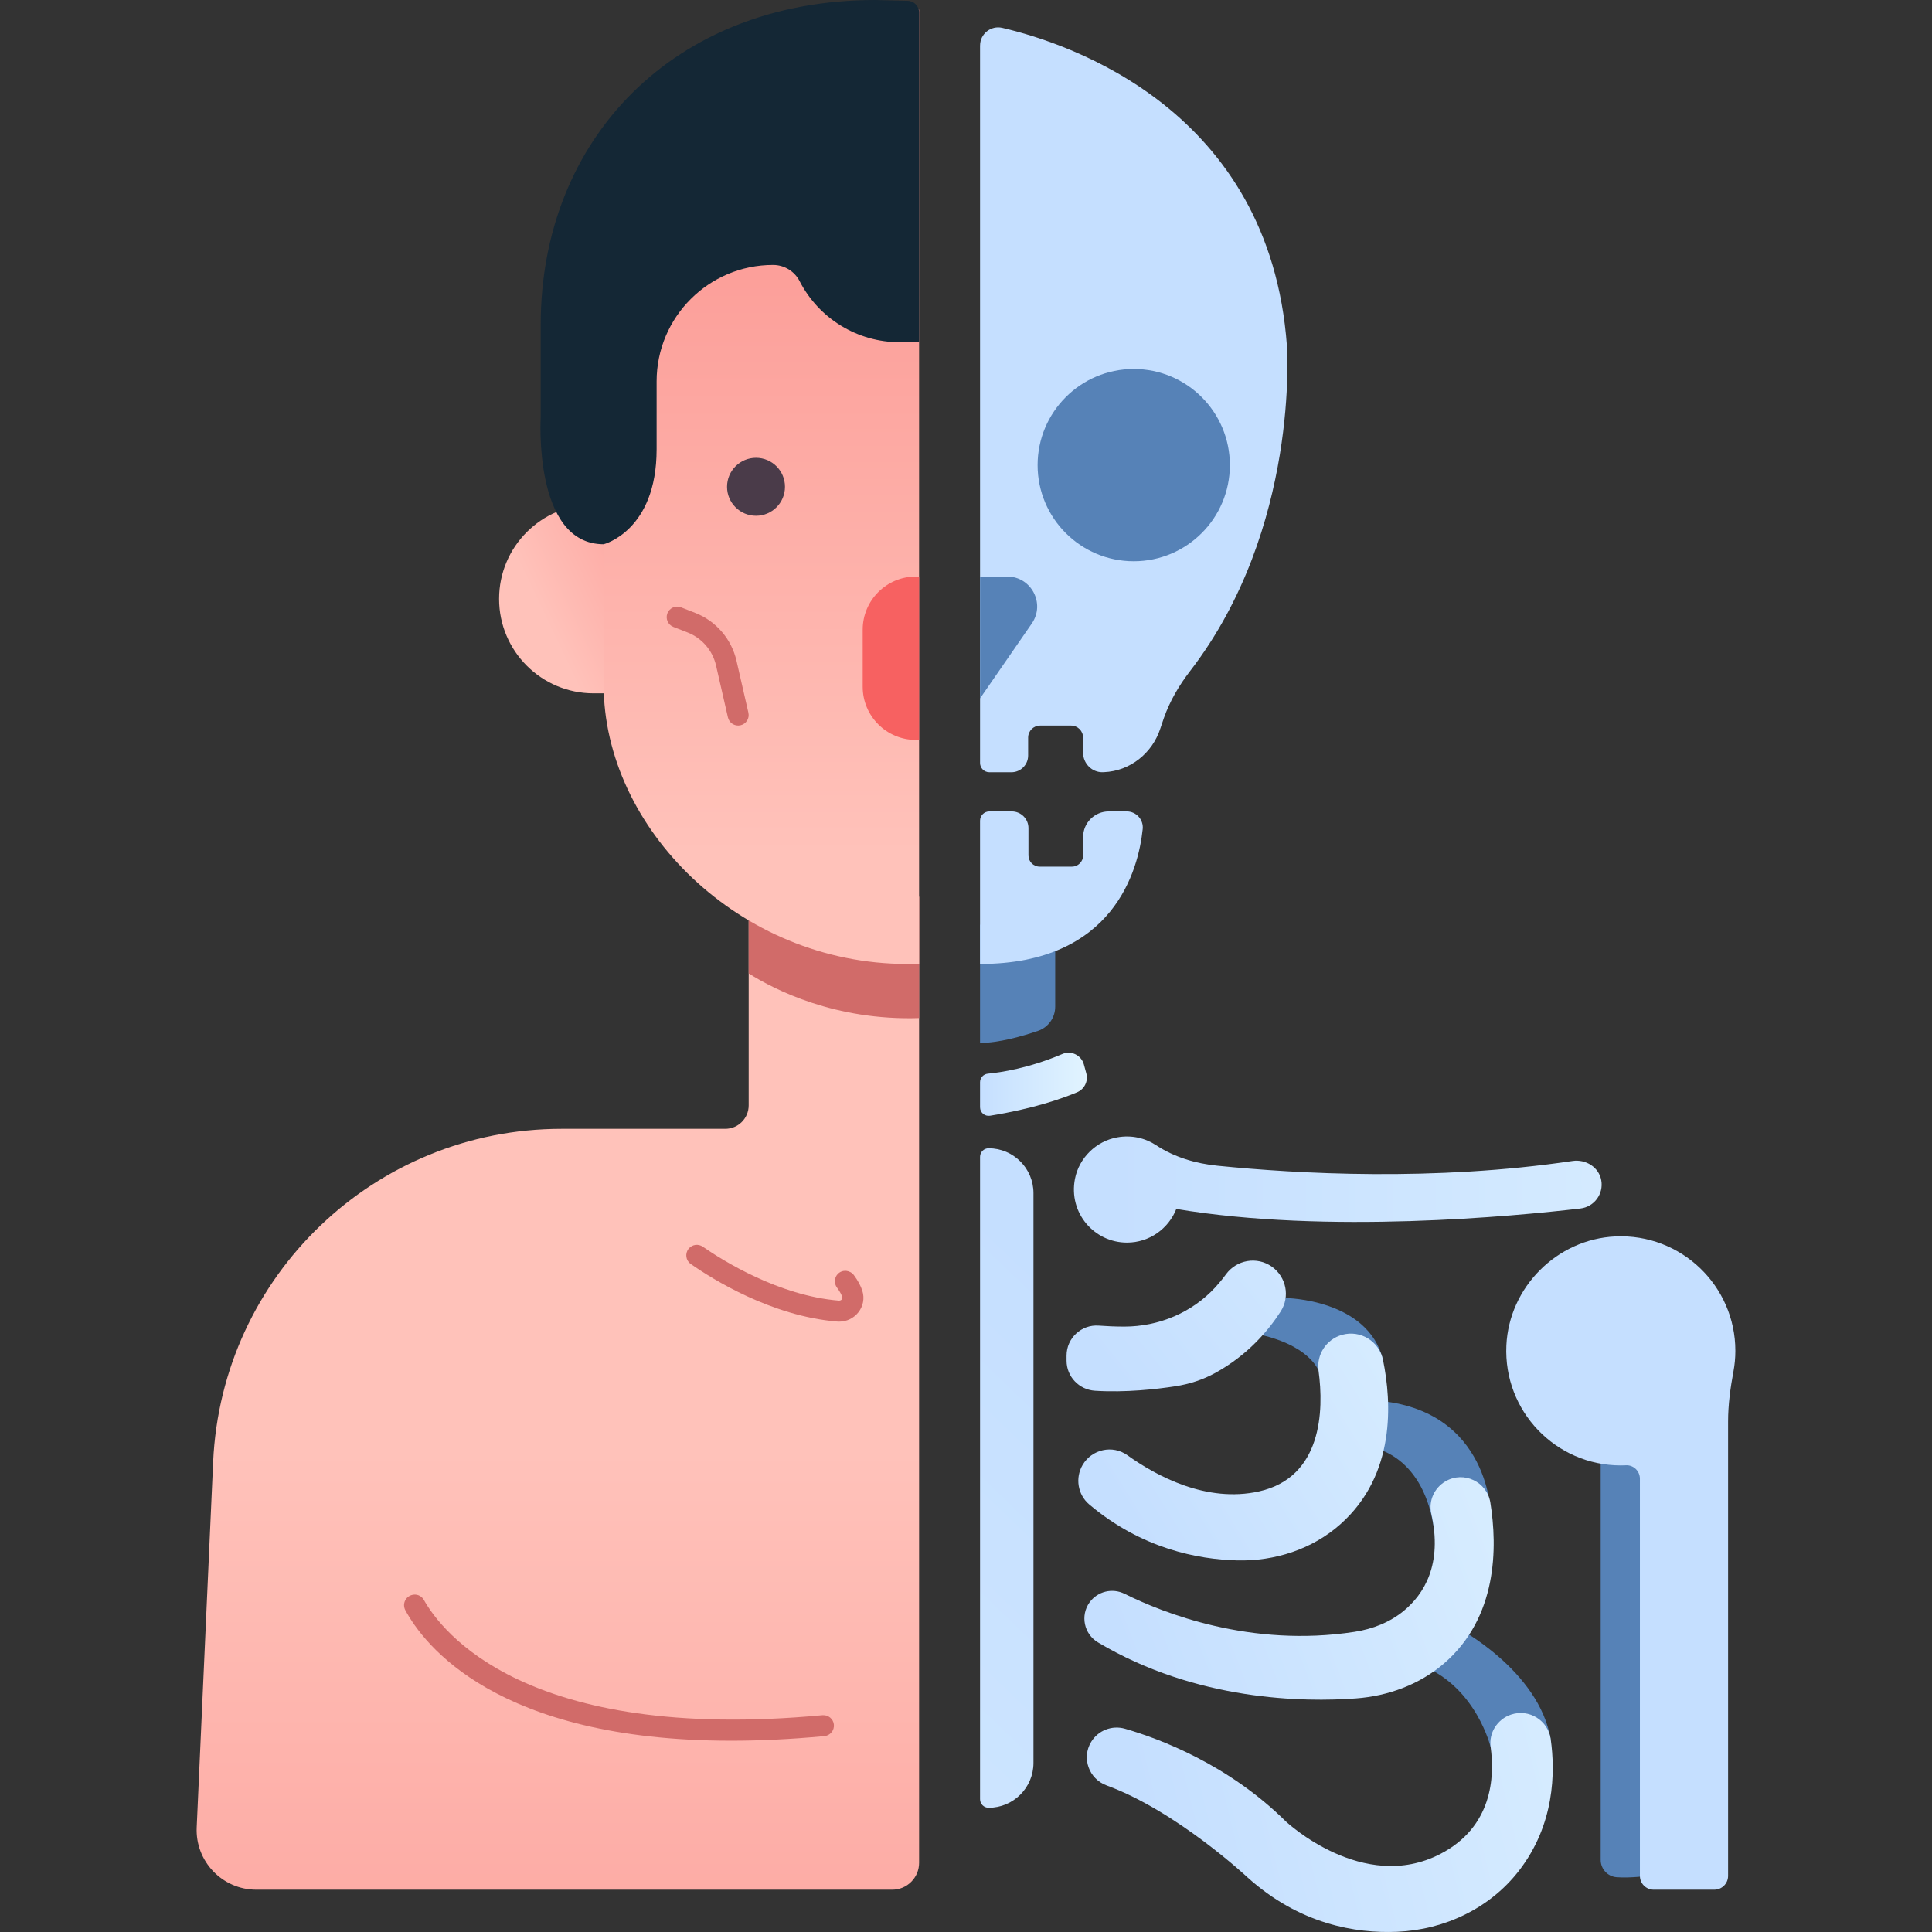 <svg width="144" height="144" viewBox="0 0 144 144" fill="none" xmlns="http://www.w3.org/2000/svg">
<rect x="0" y="0" width="144" height="144" fill="#333333" stroke="none"/>
<path d="M119.305 109.089V138.629C119.305 139.303 119.821 139.864 120.492 139.916C121.541 139.997 122.906 139.805 122.906 139.805C122.906 139.805 123.786 108.431 122.906 108.431C122.024 108.431 119.305 108.431 119.305 108.431V109.089H119.305Z" fill="#5682B7"/>
<path d="M95.843 96.75C95.843 96.75 101.985 96.824 103.08 101.36L98.276 102.166C98.276 102.166 97.604 100.183 93.519 99.399L95.843 96.75Z" fill="#5682B7"/>
<path d="M102.079 107.853C102.079 107.853 105.948 108.198 106.849 113.754L111.129 113.027C111.129 113.027 111.15 105.02 102.538 104.388L102.079 107.853Z" fill="#5682B7"/>
<path d="M108.635 121.324C108.635 121.324 114.698 124.489 115.579 129.629L111.1 130.215C111.1 130.215 110.058 125.832 106.074 124.183L108.635 121.324Z" fill="#5682B7"/>
<path d="M68.504 66.84H55.802V82.389C55.802 83.354 55.019 84.136 54.054 84.136H41.851C27.951 84.136 16.512 95.073 15.887 108.959L14.661 136.2C14.547 138.732 16.569 140.848 19.105 140.848H66.502C67.607 140.848 68.504 139.951 68.504 138.846V66.84H68.504Z" fill="url(#paint0_linear_4309:22735)"/>
<path d="M55.803 72.554C57.721 73.763 62.248 76.082 68.505 75.882V66.84H55.803V72.554Z" fill="#D16B69"/>
<path d="M73.046 68.919H78.648V75.034C78.648 75.847 78.135 76.574 77.365 76.836C76.198 77.233 74.447 77.734 73.046 77.734V68.919Z" fill="#5682B7"/>
<path d="M44.238 51.676H45.624V37.598H44.238C40.35 37.598 37.199 40.749 37.199 44.637C37.199 48.525 40.35 51.676 44.238 51.676Z" fill="url(#paint1_linear_4309:22735)"/>
<path d="M68.503 0.717V71.848H67.606C55.117 71.848 44.992 61.723 44.992 51.028V21.378C44.992 10.141 53.996 0.975 65.232 0.775L68.503 0.717Z" fill="url(#paint2_linear_4309:22735)"/>
<path d="M44.993 40.565C44.993 40.565 48.94 39.578 48.94 33.489V28.429C48.94 23.634 52.827 19.748 57.621 19.748C58.454 19.748 59.218 20.214 59.599 20.955C61.037 23.751 63.916 25.508 67.06 25.508H68.504V0.93C68.504 0.459 68.128 0.073 67.656 0.061L65.232 0C50.174 0 40.301 10.422 40.301 24.191V31.102C40.301 31.102 39.725 40.565 44.993 40.565Z" fill="#142735"/>
<path d="M68.263 55.149H68.504V42.971H68.263C66.074 42.971 64.3 44.745 64.3 46.934V51.185C64.3 53.374 66.074 55.149 68.263 55.149Z" fill="#F76161"/>
<path d="M54.255 53.471L53.37 49.604C53.113 48.48 52.316 47.557 51.243 47.137L50.189 46.726C49.786 46.568 49.587 46.114 49.744 45.712C49.902 45.309 50.356 45.11 50.758 45.267L51.813 45.679C53.369 46.287 54.523 47.626 54.896 49.255L55.781 53.121C55.878 53.543 55.614 53.963 55.193 54.059H55.193C54.772 54.156 54.352 53.892 54.255 53.471Z" fill="#D16B69"/>
<path d="M62.547 98.507C62.496 98.507 62.446 98.505 62.395 98.501C57.503 98.097 53.119 95.352 51.487 94.211C51.117 93.952 51.041 93.438 51.319 93.083C51.575 92.757 52.039 92.684 52.38 92.921C53.885 93.964 58.046 96.572 62.524 96.941C62.647 96.953 62.728 96.87 62.749 96.844C62.809 96.769 62.789 96.707 62.783 96.687C62.732 96.526 62.622 96.289 62.387 95.975C62.148 95.657 62.177 95.211 62.464 94.935C62.809 94.604 63.361 94.664 63.647 95.047C63.947 95.45 64.157 95.841 64.275 96.215C64.45 96.765 64.336 97.365 63.972 97.821C63.624 98.258 63.099 98.507 62.547 98.507Z" fill="#D16B69"/>
<path d="M54.497 129.743C36.965 129.743 31.561 122.527 30.211 120.015C29.982 119.588 30.184 119.059 30.641 118.9L31.307 118.668L30.568 118.925L30.65 118.896C31.008 118.769 31.406 118.915 31.591 119.246C32.888 121.565 39.154 129.913 61.296 127.843C61.724 127.802 62.109 128.112 62.153 128.539C62.197 128.971 61.878 129.36 61.445 129.401C58.941 129.636 56.628 129.743 54.497 129.743Z" fill="#D16B69"/>
<path d="M56.349 38.442C57.541 38.442 58.508 37.475 58.508 36.283C58.508 35.09 57.541 34.123 56.349 34.123C55.156 34.123 54.19 35.09 54.19 36.283C54.19 37.475 55.156 38.442 56.349 38.442Z" fill="#4A3B49"/>
<path d="M73.048 3.398C73.048 2.526 73.856 1.879 74.705 2.077C79.748 3.25 94.636 8.19 95.919 25.772C95.919 25.772 96.912 39.36 88.703 50.015C87.88 51.082 87.195 52.251 86.747 53.522C86.659 53.77 86.573 54.025 86.49 54.283C85.895 56.134 84.23 57.475 82.286 57.552C82.255 57.553 82.224 57.554 82.192 57.556C81.385 57.576 80.726 56.906 80.726 56.098V54.974C80.726 54.48 80.325 54.08 79.831 54.08H77.526C77.032 54.08 76.631 54.48 76.631 54.974V56.312C76.631 57 76.074 57.558 75.386 57.558H73.74C73.357 57.558 73.047 57.248 73.047 56.865V3.398H73.048Z" fill="#C5DFFF"/>
<path d="M84.502 41.833C88.459 41.833 91.667 38.624 91.667 34.667C91.667 30.71 88.459 27.502 84.502 27.502C80.545 27.502 77.337 30.71 77.337 34.667C77.337 38.624 80.545 41.833 84.502 41.833Z" fill="#5682B7"/>
<path d="M73.046 42.971H75.07C76.868 42.971 77.927 44.99 76.905 46.47L73.046 52.056V42.971H73.046Z" fill="#5682B7"/>
<path d="M73.739 60.478H75.411C76.098 60.478 76.655 61.035 76.655 61.722V63.759C76.655 64.221 77.029 64.595 77.492 64.595H79.893C80.355 64.595 80.729 64.221 80.729 63.759V62.386C80.729 61.333 81.584 60.478 82.638 60.478H83.978C84.689 60.478 85.245 61.091 85.17 61.799C84.855 64.795 83.049 71.848 73.046 71.848V61.171C73.046 60.789 73.356 60.478 73.739 60.478Z" fill="#C5DFFF"/>
<path d="M73.629 80.025C74.601 79.932 76.696 79.618 79.189 78.556C79.846 78.277 80.598 78.652 80.786 79.34L80.967 80.004C81.124 80.581 80.829 81.181 80.278 81.412C79.139 81.89 76.978 82.648 73.792 83.159C73.402 83.222 73.046 82.923 73.046 82.528V80.662C73.046 80.331 73.299 80.057 73.629 80.025Z" fill="url(#paint3_linear_4309:22735)"/>
<path d="M73.686 85.585C75.532 85.585 77.028 87.082 77.028 88.927V131.399C77.028 133.245 75.532 134.741 73.686 134.741C73.333 134.741 73.047 134.455 73.047 134.102V86.224C73.046 85.871 73.333 85.585 73.686 85.585Z" fill="url(#paint4_linear_4309:22735)"/>
<path d="M119.347 87.963C119.168 86.992 118.186 86.387 117.21 86.532C106.904 88.064 96.686 87.487 90.745 86.887C89.124 86.723 87.53 86.255 86.171 85.358C85.362 84.825 84.346 84.579 83.269 84.772C81.7 85.052 80.424 86.302 80.12 87.868C79.628 90.4 81.554 92.616 83.997 92.616C85.671 92.616 87.098 91.575 87.675 90.108C98.88 91.99 112.884 90.651 117.791 90.075C118.818 89.955 119.536 88.993 119.347 87.963Z" fill="url(#paint5_linear_4309:22735)"/>
<path d="M129.343 100.685C129.343 95.836 125.3 91.931 120.402 92.156C116.053 92.356 112.476 95.934 112.276 100.282C112.051 105.181 115.956 109.224 120.805 109.224C120.934 109.224 121.062 109.22 121.19 109.214C121.757 109.184 122.228 109.648 122.228 110.216V139.818C122.228 140.387 122.689 140.848 123.258 140.848H127.772C128.34 140.848 128.801 140.387 128.801 139.818V105.948C128.801 104.693 128.972 103.449 129.202 102.216C129.294 101.72 129.343 101.209 129.343 100.685Z" fill="url(#paint6_linear_4309:22735)"/>
<path d="M81.901 98.804C82.477 98.847 83.123 98.878 83.804 98.877C86.369 98.875 88.85 97.835 90.585 95.946C90.857 95.649 91.121 95.331 91.366 94.993C92.163 93.893 93.688 93.626 94.797 94.411C95.871 95.171 96.167 96.642 95.455 97.749C94.549 99.159 93.007 100.995 90.58 102.331C89.658 102.839 88.648 103.163 87.609 103.324C86.199 103.542 83.898 103.804 81.612 103.658C80.425 103.582 79.495 102.606 79.495 101.417V101.039C79.495 99.735 80.601 98.705 81.901 98.804Z" fill="url(#paint7_linear_4309:22735)"/>
<path d="M80.689 109.192C81.373 108.019 82.921 107.671 84.025 108.461C86.208 110.024 89.941 112.034 93.846 111.159C98.519 110.112 98.689 105.177 98.276 102.166C98.111 100.962 98.858 99.823 100.027 99.492C101.396 99.105 102.794 99.968 103.081 101.361C103.729 104.51 104.042 109.923 99.913 113.6C97.811 115.472 95.019 116.373 92.206 116.302C89.302 116.23 85.089 115.435 81.185 112.131C80.328 111.406 80.123 110.162 80.689 109.192Z" fill="url(#paint8_linear_4309:22735)"/>
<path d="M81.208 119.435C81.801 118.606 82.907 118.339 83.82 118.793C86.681 120.217 93.222 122.822 100.965 121.627C102.3 121.421 103.591 120.921 104.632 120.06C106.117 118.833 107.542 116.617 106.678 112.798C106.465 111.859 106.909 110.893 107.74 110.408C109.104 109.612 110.833 110.439 111.083 111.998C111.614 115.311 111.632 120.55 107.607 124.002C105.789 125.56 103.471 126.409 101.084 126.588C97.198 126.878 89.19 126.792 81.839 122.416C80.798 121.796 80.503 120.42 81.208 119.435Z" fill="url(#paint9_linear_4309:22735)"/>
<path d="M81.328 129.832C81.851 128.971 82.884 128.572 83.852 128.851C86.437 129.598 91.547 131.509 95.845 135.765C95.845 135.765 101.595 141.171 107.357 138.183C111.248 136.165 111.409 132.428 111.103 130.215C110.956 129.148 111.609 128.134 112.629 127.794C113.971 127.347 115.385 128.227 115.581 129.628C115.932 132.124 115.867 136.002 113.217 139.43C111.049 142.234 107.678 143.832 104.137 143.984C101.028 144.118 96.864 143.42 92.988 139.935C92.988 139.935 87.724 135 82.482 133.077C81.16 132.593 80.597 131.036 81.328 129.832Z" fill="url(#paint10_linear_4309:22735)"/>
<defs>
<linearGradient id="paint0_linear_4309:22735" x1="41.58" y1="108.114" x2="41.58" y2="211.773" gradientUnits="userSpaceOnUse">
<stop stop-color="#FFC2BA"/>
<stop offset="1" stop-color="#F97D7A"/>
</linearGradient>
<linearGradient id="paint1_linear_4309:22735" x1="40.684" y1="46.28" x2="60.368" y2="36.907" gradientUnits="userSpaceOnUse">
<stop stop-color="#FFC2BA"/>
<stop offset="0.364" stop-color="#FDA9A3"/>
<stop offset="1" stop-color="#F97D7A"/>
</linearGradient>
<linearGradient id="paint2_linear_4309:22735" x1="56.748" y1="63.619" x2="56.748" y2="-21.969" gradientUnits="userSpaceOnUse">
<stop stop-color="#FFC2BA"/>
<stop offset="1" stop-color="#F97D7A"/>
</linearGradient>
<linearGradient id="paint3_linear_4309:22735" x1="73.046" y1="80.815" x2="81.009" y2="80.815" gradientUnits="userSpaceOnUse">
<stop stop-color="#C5DFFF"/>
<stop offset="1" stop-color="#E1F4FF"/>
</linearGradient>
<linearGradient id="paint4_linear_4309:22735" x1="84.576" y1="99.422" x2="-6.168" y2="193.926" gradientUnits="userSpaceOnUse">
<stop stop-color="#C5DFFF"/>
<stop offset="1" stop-color="#E1F4FF"/>
</linearGradient>
<linearGradient id="paint5_linear_4309:22735" x1="82.862" y1="88.661" x2="150.481" y2="88.661" gradientUnits="userSpaceOnUse">
<stop stop-color="#C5DFFF"/>
<stop offset="1" stop-color="#E1F4FF"/>
</linearGradient>
<linearGradient id="paint6_linear_4309:22735" x1="102.143" y1="133.973" x2="11.398" y2="210.232" gradientUnits="userSpaceOnUse">
<stop stop-color="#C5DFFF"/>
<stop offset="1" stop-color="#E1F4FF"/>
</linearGradient>
<linearGradient id="paint7_linear_4309:22735" x1="83.113" y1="102.844" x2="118.316" y2="74.309" gradientUnits="userSpaceOnUse">
<stop stop-color="#C5DFFF"/>
<stop offset="1" stop-color="#E1F4FF"/>
</linearGradient>
<linearGradient id="paint8_linear_4309:22735" x1="85.019" y1="114.62" x2="117.846" y2="94.136" gradientUnits="userSpaceOnUse">
<stop stop-color="#C5DFFF"/>
<stop offset="1" stop-color="#E1F4FF"/>
</linearGradient>
<linearGradient id="paint9_linear_4309:22735" x1="84.519" y1="125.613" x2="128.66" y2="108.865" gradientUnits="userSpaceOnUse">
<stop stop-color="#C5DFFF"/>
<stop offset="1" stop-color="#E1F4FF"/>
</linearGradient>
<linearGradient id="paint10_linear_4309:22735" x1="85.844" y1="138.375" x2="137.665" y2="125.765" gradientUnits="userSpaceOnUse">
<stop stop-color="#C5DFFF"/>
<stop offset="1" stop-color="#E1F4FF"/>
</linearGradient>
</defs>
</svg>
